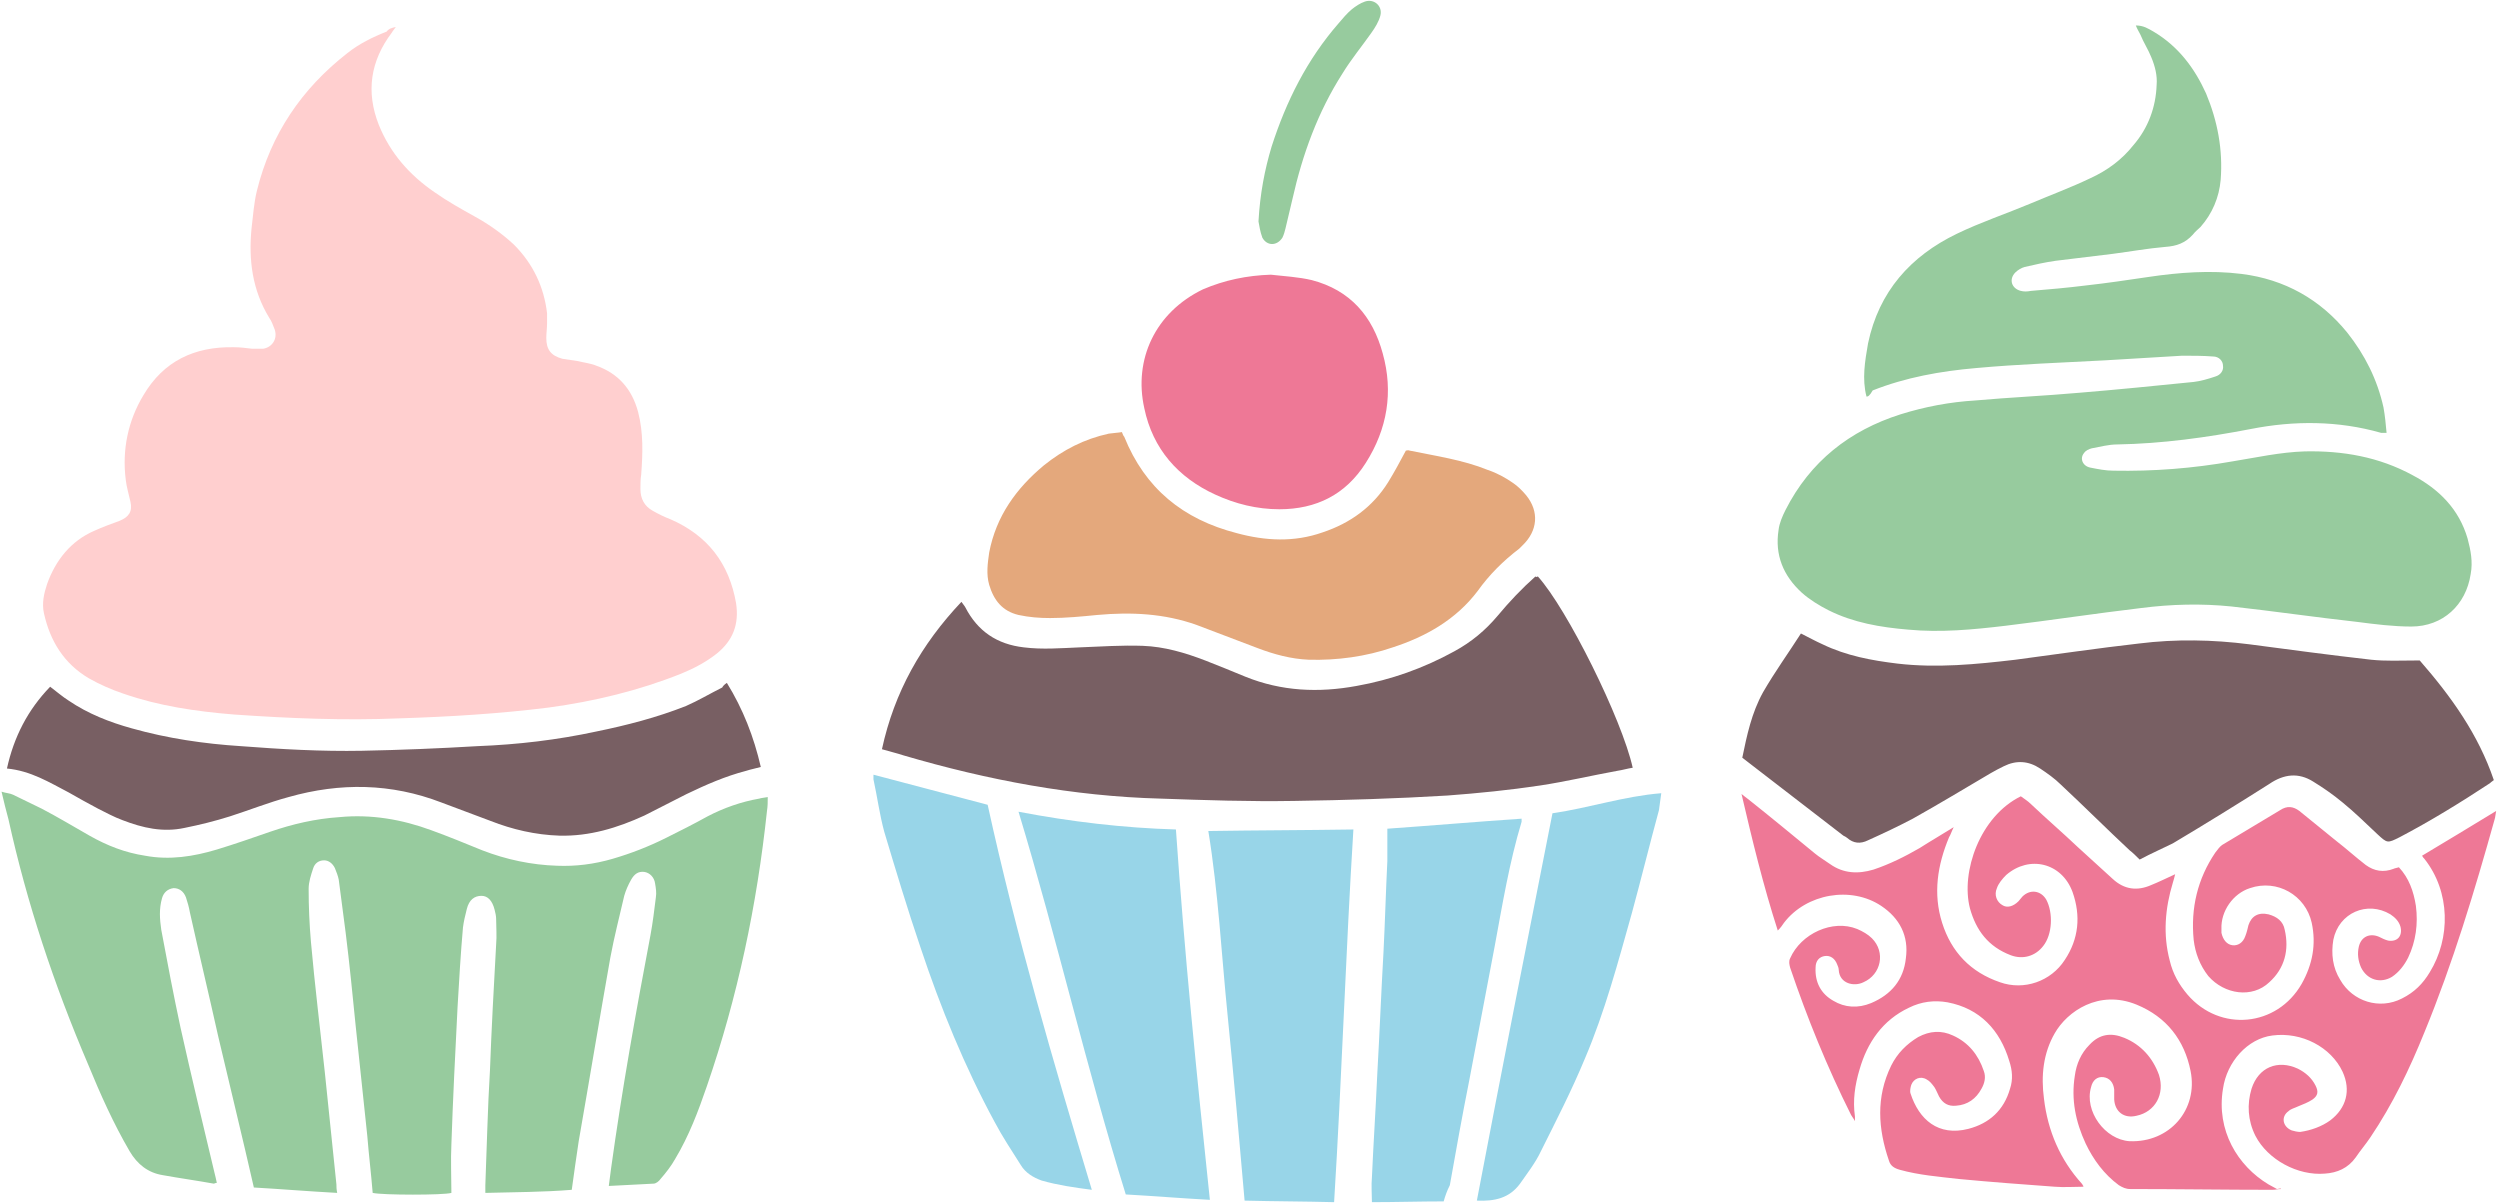 <svg width="324" height="156" viewBox="0 0 324 156" fill="none" xmlns="http://www.w3.org/2000/svg">
<path d="M241.9 51.4C241.3 49.1 241.7 46.8 242.1 44.5C243.5 37.8 247.6 33.2 253.6 30.3C256.7 28.8 260 27.7 263.1 26.4C265.7 25.3 268.4 24.3 270.9 23.1C273.1 22.1 275 20.7 276.5 18.8C278.4 16.6 279.4 13.9 279.5 11C279.6 9.8 279.3 8.6 278.8 7.4C278.4 6.4 277.8 5.5 277.4 4.5C277.2 4.1 277 3.8 276.8 3.3C277.8 3.3 278.4 3.7 279.1 4.1C282.3 6 284.4 8.8 285.9 12.1C287.4 15.7 288.1 19.4 287.8 23.3C287.6 25.6 286.7 27.7 285.2 29.4C284.9 29.7 284.5 30 284.2 30.4C283.2 31.5 282.1 31.9 280.6 32C278.3 32.2 276.1 32.6 273.8 32.9C271.3 33.2 268.9 33.5 266.4 33.8C265 34 263.7 34.3 262.4 34.6C262 34.7 261.5 35 261.2 35.3C260.3 36.2 260.7 37.4 261.9 37.7C262.3 37.8 262.7 37.8 263.2 37.7C265.6 37.5 267.9 37.3 270.3 37C273 36.7 275.7 36.3 278.4 35.9C282.4 35.3 286.5 35 290.5 35.5C296.1 36.2 300.7 38.8 304.2 43.1C306.5 46 308.1 49.2 308.9 52.8C309.1 53.9 309.2 55 309.3 56.1C309 56.1 308.8 56.1 308.6 56.1C303 54.5 297.3 54.5 291.7 55.6C286 56.7 280.2 57.5 274.4 57.6C273.3 57.6 272.2 57.9 271.1 58.1C270.7 58.2 270.3 58.4 270.1 58.7C269.5 59.4 269.9 60.4 270.9 60.6C271.9 60.8 272.9 61 273.9 61C279.1 61.1 284.2 60.7 289.3 59.8C292.4 59.3 295.5 58.6 298.7 58.5C303.6 58.4 308.3 59.2 312.7 61.6C316.1 63.4 318.7 66 319.8 69.8C320.2 71.3 320.5 72.8 320.2 74.4C319.6 78.4 316.6 81.2 312.5 81.2C310.2 81.2 307.8 80.9 305.5 80.6C300.1 80 294.6 79.2 289.2 78.6C285.3 78.2 281.4 78.3 277.5 78.8C271.6 79.5 265.7 80.4 259.9 81.1C255.7 81.6 251.5 82 247.3 81.6C243.7 81.3 240.2 80.7 237 79.1C235.8 78.5 234.5 77.7 233.5 76.8C231.1 74.6 230 71.9 230.5 68.7C230.6 67.8 231 66.9 231.4 66.1C234.6 59.8 239.7 55.8 246.3 53.7C249.5 52.7 252.7 52.1 256 51.9C260.5 51.5 265 51.3 269.5 50.9C274.4 50.5 279.3 50 284.3 49.5C285.2 49.4 286.2 49.1 287.1 48.8C287.8 48.6 288.2 48 288.1 47.4C288.1 46.8 287.6 46.2 286.8 46.2C285.5 46.1 284.1 46.1 282.8 46.1C279.5 46.3 276.2 46.5 272.8 46.7C267.2 47 261.6 47.2 256.1 47.7C251.5 48.1 247 48.9 242.7 50.6C242.3 51.3 242.1 51.4 241.9 51.4Z" fill="#97CB9E"/>
<path d="M295.6 154.1C295.2 154.1 294.9 154.2 294.5 154.2C288.4 154.2 282.2 154.1 276.1 154.1C275.5 154.1 275.1 153.9 274.6 153.6C272.7 152.2 271.3 150.3 270.3 148.2C269 145.4 268.4 142.5 268.9 139.4C269.1 137.9 269.7 136.5 270.8 135.4C272.1 134 273.6 133.8 275.3 134.5C277.5 135.4 279 137.1 279.8 139.3C280.6 141.8 279.3 144.1 276.9 144.6C275.3 145 274.1 144.1 274 142.5C274 142.1 274 141.7 274 141.2C273.9 140.3 273.4 139.7 272.6 139.6C271.8 139.5 271.2 140 271 140.9C270.1 144 272.8 147.7 276 147.9C281.2 148.1 284.9 143.8 283.9 138.8C283.1 134.8 280.8 131.8 276.9 130.2C272 128.2 267.9 131.1 266.3 133.9C264.8 136.5 264.5 139.4 264.9 142.4C265.4 146.6 267 150.3 269.8 153.4C269.9 153.5 269.9 153.6 270 153.7V153.8C268.8 153.8 267.5 153.9 266.3 153.8C262.2 153.5 258.1 153.2 253.9 152.8C251.3 152.5 248.7 152.3 246.2 151.6C245.5 151.4 245 151.1 244.8 150.4C243.4 146.3 243.1 142.2 245.1 138.1C245.9 136.5 247.1 135.3 248.6 134.4C250.1 133.6 251.6 133.5 253.1 134.2C255.1 135.1 256.4 136.7 257.1 138.8C257.4 139.6 257.2 140.4 256.8 141.1C256.1 142.4 255 143.2 253.5 143.3C252.5 143.4 251.8 143 251.3 142.1C251.1 141.7 250.9 141.2 250.7 140.9C250.4 140.5 250.1 140.1 249.7 139.9C248.9 139.4 248 139.8 247.7 140.6C247.6 140.9 247.5 141.4 247.6 141.7C248.7 145.1 251.2 147.3 255.1 146.3C257.8 145.6 259.7 143.9 260.5 141.1C260.9 139.9 260.8 138.7 260.4 137.5C259.2 133.5 256.6 130.7 252.4 129.9C250.7 129.6 249 129.8 247.4 130.6C244 132.2 242 135.1 241 138.6C240.4 140.6 240.1 142.6 240.4 144.7C240.4 144.8 240.4 145 240.4 145.3C240.2 144.9 240 144.7 239.9 144.5C236.8 138.3 234.2 131.9 232 125.4C231.9 125 231.8 124.6 232 124.2C233.4 121 237.5 119.1 240.7 120.4C241.4 120.7 242.1 121.1 242.6 121.6C244.4 123.4 243.8 126.3 241.5 127.3C240.3 127.9 238.4 127.5 238.3 125.7C238.3 125.5 238.2 125.2 238.1 125C237.8 124.2 237.2 123.8 236.5 123.9C235.8 124 235.3 124.5 235.3 125.4C235.2 127.3 236 128.8 237.6 129.7C239.1 130.6 240.8 130.7 242.5 130C245.1 128.9 246.7 127 247 124.2C247.4 121.3 246.2 119 243.8 117.4C239.9 114.8 234.1 115.8 231.2 119.6C231 119.9 230.8 120.2 230.4 120.6C228.5 114.7 227.1 108.9 225.7 102.9C226.1 103.2 226.3 103.4 226.6 103.6C229.5 105.9 232.4 108.3 235.2 110.6C235.8 111.1 236.5 111.5 237.2 112C238.9 113.2 240.8 113.3 242.8 112.7C244.9 112 246.9 111 248.8 109.9C250.2 109 251.6 108.2 253.2 107.2C252.9 107.8 252.8 108.2 252.6 108.5C251.1 112.1 250.5 115.8 251.7 119.6C252.9 123.4 255.4 126 259.2 127.3C262.3 128.4 265.8 127.2 267.6 124.4C269.4 121.7 269.7 118.7 268.6 115.6C267.2 111.8 263 110.8 260 113.4C259.5 113.9 259 114.5 258.8 115.1C258.4 116 258.8 116.9 259.5 117.3C260.1 117.7 260.9 117.5 261.6 116.8C261.8 116.6 261.9 116.4 262.1 116.2C263.1 115.2 264.5 115.4 265.2 116.6C266.1 118.3 266 121.1 264.8 122.6C263.8 123.9 262.2 124.4 260.6 123.8C257.7 122.7 256.1 120.6 255.3 117.7C254.1 113 256.6 105.8 261.9 103.2C262.3 103.5 262.8 103.8 263.2 104.2C265.2 106.1 267.3 107.9 269.3 109.8C270.8 111.2 272.3 112.5 273.8 113.9C275.3 115.3 277 115.5 278.8 114.7C279.8 114.3 280.8 113.8 281.9 113.3C281.8 113.7 281.7 114.1 281.6 114.4C280.6 117.7 280.3 121.1 281.2 124.5C281.6 126.2 282.4 127.6 283.5 128.9C287.7 133.8 295.1 133.1 298.3 127.5C299.7 125 300.2 122.4 299.6 119.6C298.8 116 295.1 113.9 291.6 115.1C289.4 115.8 287.8 118.1 287.9 120.4C287.9 120.6 287.9 120.7 287.9 120.9C288.1 121.8 288.6 122.4 289.3 122.5C290 122.6 290.7 122.2 291 121.3C291.2 120.8 291.3 120.3 291.4 119.9C291.8 118.7 292.7 118.2 294 118.5C295.1 118.8 295.9 119.4 296.1 120.5C296.7 123.1 296.1 125.5 294.1 127.3C291.9 129.4 288.3 128.9 286.2 126.5C285.1 125.1 284.5 123.5 284.3 121.8C283.9 117.7 284.8 113.9 287.1 110.5C287.4 110.1 287.7 109.7 288 109.5C290.5 108 293 106.5 295.5 105C296.4 104.4 297.2 104.5 298 105.1C299.6 106.4 301.2 107.7 302.8 109C304.1 110 305.3 111.1 306.6 112.1C307.7 112.9 308.9 113.1 310.2 112.6C310.4 112.5 310.6 112.5 310.9 112.4C312.2 113.8 312.8 115.5 313.1 117.4C313.4 119.7 313.1 122 312.1 124.1C311.6 125.1 310.9 126 310 126.6C308.5 127.5 306.8 127 306 125.4C305.6 124.5 305.5 123.6 305.7 122.7C306 121.4 307.1 120.9 308.3 121.4C308.7 121.6 309.1 121.8 309.5 121.9C310.7 122.1 311.4 121.3 311.1 120.1C310.9 119.4 310.4 118.9 309.8 118.5C306.8 116.7 303.1 118.3 302.4 121.8C302.1 123.6 302.3 125.4 303.3 127C304.9 129.8 308.4 130.9 311.3 129.4C312.9 128.6 314 127.5 314.9 126C317.6 121.6 317.6 115.6 314.2 111.3C314.1 111.2 314 111.1 313.9 110.9C317.1 109 320.2 107.1 323.5 105.1C323.4 105.6 323.4 105.9 323.3 106.2C320.7 115.5 317.9 124.8 314.2 133.8C312.3 138.5 310.1 143.1 307.2 147.4C306.6 148.3 305.9 149.1 305.3 150C304.3 151.4 302.9 152 301.3 152.1C297.8 152.4 293.9 150.3 292.3 147.2C291.3 145.2 291.2 143.1 291.8 141.1C292.7 138.3 295.2 137.3 297.8 138.5C298.8 139 299.6 139.7 300.1 140.7C300.5 141.5 300.4 142 299.7 142.5C299.1 142.9 298.5 143.1 297.8 143.4C297.4 143.6 296.9 143.7 296.6 144C295.6 144.7 295.8 146 297 146.5C297.3 146.6 297.8 146.7 298.1 146.7C299.5 146.5 300.9 146 302 145.2C304.1 143.6 304.7 141.3 303.6 138.9C302.1 135.7 298.3 133.7 294.5 134.2C291.3 134.6 288.6 137.6 288.1 141.1C287.2 146.5 290 151.1 294 153.5C294.4 153.7 294.7 153.9 295.1 154.1C295.6 154 295.6 154 295.6 154.1Z" fill="#EE7896"/>
<path d="M277.3 111.4C276.8 110.9 276.4 110.5 276 110.2C273 107.4 270.1 104.5 267.1 101.7C266.3 100.9 265.3 100.2 264.4 99.6C262.9 98.6 261.3 98.5 259.7 99.3C259.1 99.6 258.5 99.9 258 100.2C254.6 102.2 251.3 104.2 247.9 106.1C246 107.1 244.1 108 242.1 108.9C241.1 109.4 240.2 109.3 239.4 108.6C239.3 108.5 239.1 108.4 238.9 108.3C234.6 105 230.2 101.6 225.8 98.2C226.4 95.3 227 92.4 228.5 89.7C230 87.1 231.8 84.6 233.4 82.1C234.4 82.6 235.3 83.1 236.2 83.5C239.3 85 242.6 85.6 245.9 86C251 86.6 256.1 86.1 261.2 85.5C266.5 84.8 271.9 84 277.2 83.4C282 82.8 286.8 82.9 291.5 83.5C296.8 84.2 302 84.9 307.3 85.5C309.2 85.7 311.1 85.6 313 85.6C313.2 85.6 313.5 85.6 313.6 85.6C317.7 90.3 321.2 95.2 323.2 101.1C323.1 101.2 322.9 101.3 322.7 101.5C318.9 104 315 106.4 311 108.5C309.4 109.3 309.4 109.3 308.1 108.1C306.6 106.7 305.2 105.3 303.6 104C302.4 103 301.1 102.1 299.8 101.3C297.9 100.1 296 100.3 294.1 101.6C290 104.2 285.8 106.8 281.6 109.3C280.4 109.9 278.8 110.6 277.3 111.4Z" fill="#785F63"/>
<path d="M51.3 3.5C51.1 3.8 50.9 4 50.8 4.2C48 7.9 47.4 11.9 49.1 16.2C50.6 19.9 53.1 22.7 56.3 24.9C58 26.1 59.8 27.1 61.6 28.1C63.4 29.1 65.1 30.3 66.6 31.7C69.1 34.2 70.5 37.2 70.9 40.6C70.9 41 70.9 41.4 70.9 41.9C70.9 42.5 70.8 43.2 70.8 43.8C70.8 45.3 71.4 46.1 72.9 46.5C73.6 46.6 74.3 46.7 74.9 46.8C75.7 47 76.6 47.1 77.3 47.4C80.1 48.4 81.9 50.4 82.7 53.4C83.4 56.1 83.3 58.8 83.1 61.5C83 62.1 83 62.8 83 63.4C83 64.6 83.5 65.6 84.6 66.2C85.3 66.6 86.1 67 86.9 67.3C91.7 69.4 94.5 73 95.4 78.2C95.8 80.9 95 83 92.9 84.7C91.5 85.8 90 86.6 88.3 87.3C82.8 89.5 77 90.9 71.1 91.7C64.7 92.5 58.2 92.9 51.7 93.1C44.6 93.4 37.5 93.1 30.3 92.6C25.4 92.2 20.6 91.5 16 89.9C14.5 89.4 12.9 88.7 11.5 87.9C8.3 86 6.5 83.1 5.7 79.5C5.4 78.2 5.7 76.9 6.1 75.7C7.2 72.6 9.2 70.1 12.2 68.8C13.3 68.3 14.4 67.9 15.5 67.5C16.7 67 17.2 66.3 16.9 65C16.7 64.1 16.4 63.1 16.3 62.2C15.8 58.3 16.6 54.5 18.6 51.2C21.2 46.8 25.2 44.9 30.3 45C31.1 45 31.9 45.1 32.7 45.2C33.2 45.2 33.6 45.2 34.1 45.2C35.3 45 36 43.9 35.6 42.7C35.4 42.2 35.2 41.6 34.9 41.2C32.7 37.6 32.2 33.7 32.6 29.6C32.8 28 32.9 26.3 33.3 24.7C35.1 17.4 39.1 11.5 45 6.9C46.5 5.7 48.3 4.8 50.1 4.1C50.4 3.7 50.8 3.6 51.3 3.5Z" fill="#FFCFCF"/>
<path d="M78.9 153.7C79 152.9 79.1 152.1 79.2 151.4C80.6 141.3 82.4 131.2 84.3 121.2C84.6 119.6 84.8 117.9 85 116.3C85.1 115.7 85 115.1 84.9 114.5C84.8 113.7 84.2 113.1 83.5 113C82.7 112.9 82.2 113.3 81.8 114C81.4 114.7 81.1 115.4 80.9 116.1C80.3 118.7 79.6 121.4 79.1 124.1C77.7 132 76.4 139.9 75 147.9C74.7 149.9 74.4 152 74.1 154.2C70.4 154.5 66.7 154.5 62.9 154.6C62.9 154.2 62.9 153.9 62.9 153.6C63.1 148.6 63.2 143.6 63.5 138.7C63.7 133.3 64 127.8 64.3 122.4C64.4 121.3 64.3 120.2 64.3 119.1C64.3 118.7 64.2 118.3 64.1 117.9C63.8 116.7 63.2 116.1 62.4 116.1C61.5 116.1 60.8 116.6 60.5 117.8C60.3 118.6 60.1 119.4 60 120.2C59.7 123.6 59.5 127.1 59.3 130.5C59 136.4 58.7 142.4 58.5 148.3C58.4 150.4 58.5 152.5 58.5 154.6C57.5 154.9 49.6 154.9 48.3 154.6C48.1 152.1 47.8 149.7 47.6 147.2C47.1 142.5 46.6 137.8 46.1 133C45.7 129 45.3 124.9 44.8 120.9C44.5 118.6 44.2 116.3 43.9 114C43.8 113.5 43.6 113 43.4 112.5C43.1 111.9 42.6 111.5 42 111.5C41.3 111.5 40.8 111.9 40.6 112.5C40.3 113.4 40 114.3 40 115.2C40 117.5 40.1 119.8 40.3 122.1C40.8 127.7 41.5 133.4 42.1 139C42.6 143.8 43.1 148.7 43.6 153.5C43.6 153.8 43.6 154.1 43.7 154.6C40 154.4 36.4 154.1 32.9 153.9C31.4 147.3 29.8 140.8 28.3 134.4C27.1 129 25.8 123.6 24.6 118.2C24.5 117.6 24.3 116.9 24.1 116.3C23.8 115.5 23.2 115.1 22.5 115.1C21.7 115.2 21.2 115.7 21 116.4C20.6 117.8 20.7 119.1 20.9 120.5C21.7 124.8 22.5 129 23.4 133.2C24.8 139.5 26.3 145.7 27.8 152C27.9 152.4 28 152.8 28.1 153.3C27.9 153.3 27.8 153.4 27.7 153.4C25.5 153 23.3 152.7 21.1 152.3C19.2 152 17.8 150.9 16.8 149.2C14.7 145.6 13 141.8 11.4 137.9C7 127.6 3.5 117.1 1.1 106.2C0.8 105.1 0.5 103.9 0.2 102.6C0.8 102.8 1.3 102.8 1.7 103C2.9 103.6 4.2 104.2 5.4 104.8C7.5 105.9 9.5 107.1 11.6 108.3C13.9 109.6 16.2 110.5 18.8 110.9C22 111.5 25.1 111 28.1 110.1C30.4 109.4 32.7 108.6 35 107.8C37.9 106.8 40.9 106.1 44 105.9C48.1 105.5 52.1 106.2 55.9 107.6C58.1 108.4 60.3 109.3 62.5 110.2C65.6 111.4 68.9 112.1 72.2 112.2C74.6 112.3 77 112 79.4 111.3C81.8 110.6 84.1 109.7 86.3 108.6C88.1 107.7 89.9 106.8 91.7 105.8C93.8 104.7 96.1 103.9 98.4 103.5C98.7 103.4 99 103.4 99.5 103.3C99.5 103.9 99.5 104.5 99.4 105.1C98.1 117.3 95.6 129.2 91.6 140.8C90.5 144 89.3 147.2 87.5 150.2C87 151.1 86.3 152 85.6 152.8C85.4 153.1 85 153.4 84.7 153.4C82.7 153.5 80.9 153.6 78.9 153.7Z" fill="#97CB9E"/>
<path d="M94.2 88.5C96.3 91.9 97.7 95.5 98.6 99.4C97.9 99.6 97.3 99.7 96.7 99.9C94 100.6 91.5 101.7 89 102.9C87.2 103.8 85.3 104.8 83.5 105.7C80 107.3 76.4 108.4 72.5 108.3C69.4 108.2 66.4 107.5 63.6 106.4C61.5 105.6 59.3 104.8 57.2 104C50.7 101.5 44.1 101.4 37.4 103.3C34.8 104 32.3 105 29.8 105.8C27.9 106.4 25.9 106.9 23.9 107.3C21.1 107.9 18.5 107.3 15.9 106.3C14.8 105.9 13.7 105.3 12.7 104.8C11.4 104.1 10.1 103.4 8.9 102.7C6.4 101.4 4 99.9 0.9 99.6C1.8 95.5 3.6 92 6.5 89C7.3 89.6 8.1 90.3 8.9 90.8C11.4 92.5 14.2 93.6 17.1 94.4C21.7 95.7 26.5 96.4 31.2 96.7C36.4 97.1 41.7 97.4 46.9 97.3C51.9 97.2 56.9 97 61.9 96.7C67.1 96.5 72.2 95.9 77.3 94.8C81.2 94 85.1 93 88.9 91.5C90.5 90.8 92 89.9 93.6 89.1C93.7 88.9 93.9 88.7 94.2 88.5Z" fill="#785F63"/>
<path d="M199.3 74.7C203.1 78.9 210.2 93.2 211.6 99.5C210.9 99.6 210.3 99.8 209.6 99.9C206.3 100.5 202.9 101.3 199.6 101.8C195.6 102.4 191.6 102.8 187.6 103.1C181 103.5 174.4 103.7 167.7 103.8C161.9 103.9 156.2 103.7 150.4 103.5C139.1 103.2 128 101.1 117.1 97.9C116.2 97.6 115.3 97.4 114.3 97.1C115.9 89.7 119.4 83.5 124.6 78C124.8 78.3 125 78.5 125.1 78.7C126.7 81.8 129.2 83.5 132.7 83.9C135.1 84.2 137.5 84 139.9 83.9C142.6 83.8 145.4 83.6 148.1 83.7C150.9 83.8 153.6 84.6 156.2 85.6C158 86.3 159.7 87 161.4 87.7C166.1 89.6 170.9 89.8 175.8 88.9C180.3 88.1 184.5 86.6 188.5 84.4C190.7 83.2 192.5 81.7 194.1 79.8C195.6 78 197.2 76.3 199 74.7C199 74.8 199.2 74.8 199.3 74.7Z" fill="#785F63"/>
<path d="M145.4 56C145.5 56.3 145.6 56.5 145.7 56.6C148.4 63.3 153.3 67.3 160.3 69.1C164 70.1 167.7 70.3 171.4 69C175 67.8 177.9 65.7 179.9 62.5C180.7 61.2 181.4 59.9 182.2 58.4C182.3 58.4 182.5 58.3 182.7 58.4C186.1 59.1 189.6 59.6 192.8 60.9C194 61.3 195.1 61.9 196.1 62.6C196.7 63 197.3 63.6 197.8 64.2C199.5 66.3 199.3 68.8 197.3 70.7C197.2 70.8 197 71 196.9 71.1C194.8 72.7 193 74.5 191.5 76.6C188.7 80.3 184.8 82.5 180.5 83.9C177 85.1 173.3 85.6 169.6 85.5C167.3 85.4 165.1 84.8 163 84C160.4 83 157.7 82 155.1 81C150.9 79.5 146.6 79.3 142.2 79.7C140.2 79.9 138.1 80.1 136.1 80.1C134.7 80.1 133.4 80 132 79.7C129.9 79.2 128.8 77.8 128.2 75.8C127.8 74.4 128 73 128.2 71.6C129.1 66.9 131.7 63.3 135.3 60.3C137.8 58.3 140.5 56.9 143.7 56.2C144.4 56.1 144.8 56.1 145.4 56Z" fill="#E4A87C"/>
<path d="M163.1 28.7C163.3 25.1 163.9 22 164.8 19C166.7 13.1 169.4 7.7 173.5 3C174 2.4 174.6 1.7 175.2 1.2C175.7 0.8 176.3 0.4 176.9 0.2C178.1 -0.2 179.2 0.8 178.9 2C178.7 2.8 178.2 3.6 177.7 4.3C176.5 6 175.1 7.7 174 9.5C170.8 14.5 168.8 20 167.5 25.8C167.2 27.1 166.9 28.3 166.6 29.6C166.5 30 166.4 30.4 166.2 30.8C165.5 31.9 164.2 31.9 163.6 30.8C163.3 30 163.2 29.2 163.1 28.7Z" fill="#97CB9E"/>
<path d="M164.7 35.6C166.5 35.8 168.3 35.9 170 36.3C175 37.6 177.9 41 179.2 45.8C180.6 50.8 179.8 55.6 177 60C174.4 64.1 170.6 66 165.8 66C162.9 66 160.1 65.3 157.5 64.1C152.7 61.9 149.4 58.2 148.3 52.9C146.9 46.6 149.7 40.5 155.9 37.5C158.7 36.3 161.6 35.7 164.7 35.6Z" fill="#EE7896"/>
<path d="M156.8 155.5C153.1 155.3 149.5 155 145.9 154.8C140.8 138.4 137 121.7 132 105.2C138.8 106.5 145.6 107.3 152.4 107.5C153.5 123.5 155.1 139.4 156.8 155.5Z" fill="#98D5E8"/>
<path d="M172.9 155.8C169.1 155.7 165.2 155.7 161.3 155.6C160.6 147.5 159.9 139.6 159.1 131.6C158.3 123.7 157.9 115.7 156.6 107.7C162.8 107.6 169.1 107.6 175.4 107.5C174.4 123.6 173.9 139.7 172.9 155.8Z" fill="#98D5E8"/>
<path d="M187.1 155.7C184 155.7 180.9 155.8 177.8 155.8C177.8 154.7 177.7 153.6 177.8 152.6C178 148.1 178.3 143.6 178.5 139.1C178.8 133.9 179 128.6 179.3 123.4C179.5 119.5 179.6 115.6 179.8 111.6C179.8 110.2 179.8 108.9 179.8 107.4C185.5 107 191.3 106.5 197.2 106.1C197.2 106.2 197.2 106.4 197.2 106.5C195.6 111.8 194.7 117.3 193.7 122.7C192.6 128.5 191.5 134.3 190.4 140.1C189.5 144.6 188.7 149.1 187.9 153.6C187.5 154.4 187.3 155 187.1 155.7Z" fill="#98D5E8"/>
<path d="M141.5 154.2C139.2 153.9 137.1 153.6 135 153C133.9 152.6 132.9 152 132.3 151C131.1 149.1 129.9 147.3 128.9 145.4C125 138.2 121.9 130.6 119.3 122.8C117.6 117.8 116.1 112.8 114.6 107.8C114 105.6 113.7 103.3 113.2 101C113.2 100.9 113.2 100.7 113.2 100.4C118.2 101.7 123 103 128 104.3C131.7 121.2 136.5 137.6 141.5 154.2Z" fill="#98D5E8"/>
<path d="M201.2 105.4C206 104.7 210.4 103.2 215.3 102.8C215.2 103.6 215.1 104.3 215 105C213.8 109.4 212.7 113.9 211.5 118.3C209.7 124.7 208 131.1 205.4 137.2C203.7 141.3 201.7 145.2 199.7 149.2C199 150.7 197.9 152.1 197 153.4C195.6 155.3 193.7 155.7 191.4 155.6C194.6 138.8 197.9 122.1 201.2 105.4Z" fill="#98D5E8"/>
</svg>

